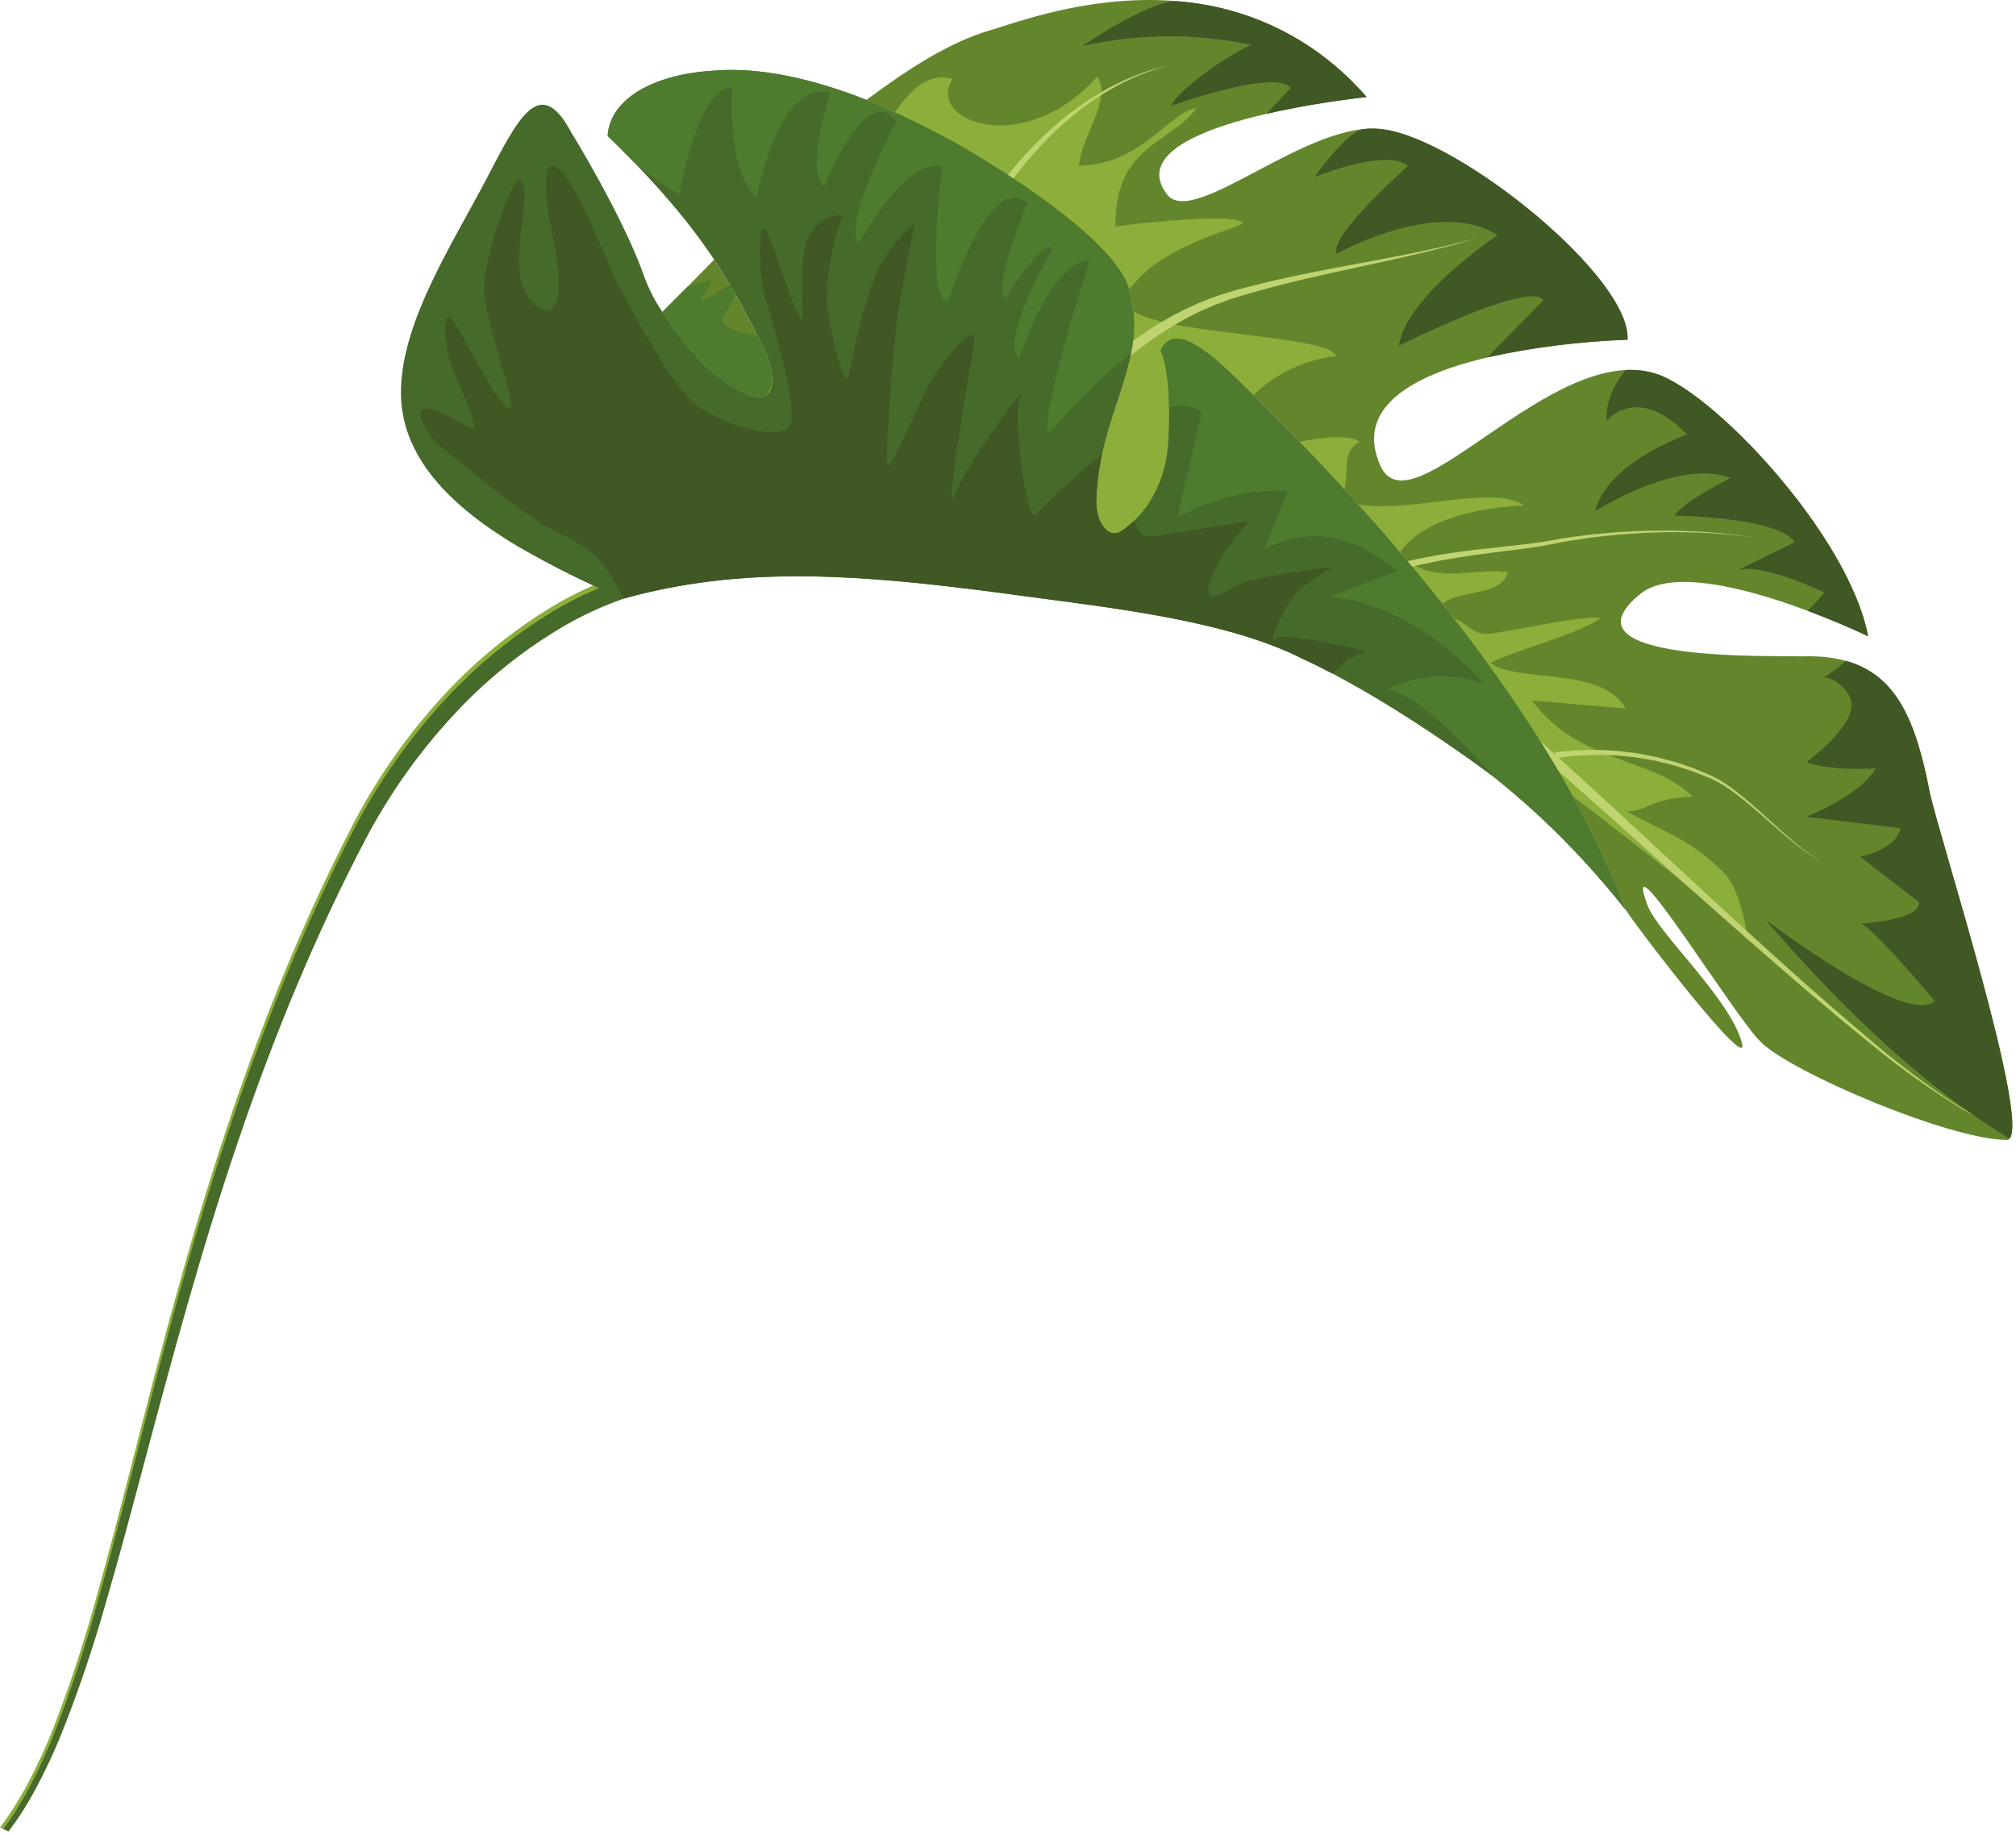 <svg viewBox="0 0 313 285" fill="none" xmlns="http://www.w3.org/2000/svg">
<g clip-path="url(#clip0)">
<path d="M180.187 54.44C180.187 54.44 182.018 57.312 181.381 68.527C180.919 76.639 176.517 80.921 174.045 82.505C172.091 83.757 170.111 81.173 170.208 77.656C170.571 64.242 178.47 56.007 175.352 45.181C175.303 45.008 175.26 44.835 175.204 44.661C172.821 37.1 155.512 26.287 148.72 22.42C148.474 22.278 148.219 22.133 147.955 21.986C143.587 19.602 139.101 17.442 134.514 15.514C140.549 11.039 147.25 6.542 153.88 4.654C160.007 2.908 190.515 -9.446 212.187 15.073C212.187 15.073 172.617 19.073 181.207 30.205C185.329 35.546 203.344 18.366 214.813 20.09C226.8 21.722 253.272 43.12 252.688 52.755C252.688 52.755 205.993 53.895 214.333 72.355C219.076 82.855 240.933 53.019 257.026 58.012C266.001 60.794 287.059 83.112 290.044 98.812C290.044 98.812 262.933 85.685 254.754 92.164C241.226 103.034 276.103 101.739 279.594 101.928C293.071 101.439 296.961 109.392 299.604 123.028C301.078 129.952 315.686 175.312 311.756 177.012C303.237 177.195 278.148 166.595 273.367 161.8C269.267 157.86 251.442 128.724 255.76 140.514C257.391 144.969 268.653 155.048 270.46 162.014C271.702 166.814 255.442 145.784 252.38 141.272C240.98 110.61 213.495 80.307 197.839 64.646C190.782 57.651 182.887 48.667 180.187 54.44Z" fill="#63862D"/>
<path d="M143.881 51.338L165.15 87.152C165.15 87.152 187.03 81.531 192.445 85.412C210.745 98.527 254.796 131.068 264.324 139.632C268.965 143.799 271.274 145.449 271.274 145.449C271.233 144.703 270.204 138.48 267.919 135.819C262.761 130.457 258.334 129.154 252.525 126C255.886 126.026 255.998 123.947 262.814 123.735C256.579 117.435 245.626 118.955 237.86 108.828C239.318 108.778 250.925 110.028 252.382 109.979C248.517 103.363 235.753 106.153 231.403 102.948C235.397 100.889 245.425 98.387 248.549 95.939C244.304 95.65 234.734 98.154 230.804 98.439C227.885 98.539 227.025 94.925 222.831 96.095C223.51 90.522 232.682 93.695 234.113 88.833C227.079 88.204 223.38 90.965 217.075 86.223C220.802 80.103 231.331 78.684 236.665 78.514C231.385 74.69 214.706 81.195 208.143 77.34C209.938 74.504 207.809 70.092 211.115 68.659C207.554 65.64 188.201 72.597 188.849 70.788L188.868 70.747C193.677 56.459 206.709 55.347 207.444 55.311C205.967 51.104 167.066 52.392 175.908 44.281C175.908 44.281 175.957 44.238 175.971 44.222C181.129 37.564 193.516 35.254 192.871 34.557C191.4 32.957 175.071 34.848 173.19 35.183C173 22.465 181.89 22.32 185.765 16.76C181.554 17.36 177.165 25.66 167.521 25.707C167.941 21.017 172.694 15.435 170.376 11.868C159.011 24.662 143.657 18.843 147.893 12.263C135.13 8.507 130.417 50.238 118.722 45.834C118.934 48.837 143.881 51.338 143.881 51.338ZM223.331 96.947C225.225 98.776 224.681 101.297 221.9 101.454C219.719 101.101 217.596 100.452 215.591 99.525C211.448 95.943 220.559 94.268 223.331 96.947Z" fill="#8CAE3A"/>
<path d="M110.164 57.41C107.344 54.751 104.88 51.737 102.834 48.444C105.49 45.803 108.207 43.054 110.879 40.32C113.838 44.861 116.474 49.604 118.768 54.514C120.351 57.779 122.014 67.1 110.164 57.41Z" fill="#63862D"/>
<path d="M283.237 92C283.237 92 273.715 87.419 269.868 88.508L278.651 84.192C276.085 80.254 259.975 80.071 259.975 80.071C261.553 77.742 268.712 74.218 268.712 74.218C260.601 71.087 247.652 79.389 247.652 79.389C249.562 71.724 261.952 67.475 261.952 67.475C254.098 59.425 249.468 65.336 249.468 65.336C249.468 65.336 248.897 61.536 252.431 57.458C253.982 57.371 255.537 57.558 257.024 58.009C265.992 60.789 287.024 83.074 290.036 98.777L289.893 98.739C289.133 98.377 285.456 96.658 280.683 94.868C280.683 94.868 282.12 93.418 283.237 92Z" fill="#3F5824"/>
<path d="M241.463 116.82L243.503 116.62L244.575 116.52C244.975 116.499 245.404 116.497 245.865 116.485C246.893 116.434 247.922 116.434 248.95 116.485L250.707 116.571C251.007 116.571 251.315 116.625 251.627 116.66C251.939 116.695 252.256 116.737 252.575 116.773C252.894 116.809 253.221 116.852 253.549 116.891C253.714 116.909 253.879 116.929 254.043 116.95C254.207 116.971 254.375 117.014 254.543 117.042C255.21 117.171 255.888 117.302 256.579 117.435C256.752 117.467 256.924 117.501 257.098 117.535C257.272 117.569 257.441 117.624 257.614 117.671L258.657 117.947C259.357 118.132 260.069 118.304 260.762 118.56C261.462 118.796 262.162 119.035 262.871 119.273C263.562 119.558 264.254 119.844 264.946 120.13L265.465 120.345C265.665 120.419 265.805 120.513 265.977 120.593C266.306 120.771 266.645 120.914 266.963 121.123C267.281 121.332 267.611 121.512 267.922 121.718L268.836 122.355C270.021 123.231 271.136 124.155 272.187 125.081C274.287 126.931 276.187 128.725 277.879 130.175C278.297 130.544 278.716 130.875 279.105 131.205C279.494 131.535 279.887 131.82 280.24 132.099C280.97 132.641 281.61 133.108 282.166 133.447C282.443 133.615 282.682 133.784 282.905 133.903C283.128 134.022 283.316 134.127 283.471 134.212C283.778 134.376 283.941 134.466 283.941 134.466C283.941 134.466 283.775 134.382 283.466 134.219C283.312 134.14 283.119 134.04 282.896 133.919C282.673 133.798 282.429 133.642 282.145 133.474C281.581 133.146 280.931 132.69 280.191 132.165C279.829 131.891 279.436 131.607 279.037 131.29C278.638 130.973 278.215 130.643 277.786 130.282C276.06 128.86 274.132 127.099 272.002 125.295C270.938 124.395 269.812 123.495 268.621 122.649C268.321 122.449 268.021 122.243 267.713 122.039C267.405 121.835 267.085 121.668 266.771 121.479C266.457 121.29 266.114 121.143 265.786 120.979C265.62 120.905 265.446 120.804 265.286 120.749L264.767 120.549C264.075 120.276 263.387 120.008 262.699 119.738C261.999 119.513 261.299 119.291 260.599 119.071C259.913 118.848 259.216 118.659 258.511 118.506C258.162 118.419 257.82 118.337 257.476 118.251C257.303 118.209 257.135 118.171 256.963 118.126C256.791 118.096 256.62 118.065 256.45 118.037C255.766 117.92 255.096 117.805 254.436 117.69L253.945 117.608C253.781 117.591 253.619 117.572 253.456 117.558C253.132 117.528 252.81 117.491 252.497 117.458C252.184 117.425 251.866 117.396 251.56 117.363C251.254 117.33 250.951 117.293 250.652 117.295L248.926 117.242C247.815 117.177 246.807 117.264 245.912 117.294C245.467 117.313 245.047 117.325 244.661 117.353L243.588 117.476L241.552 117.713L241.463 116.82Z" fill="#BFD471"/>
<path d="M209.023 90.125L209.695 89.865L210.504 89.55C210.82 89.427 211.184 89.283 211.613 89.143C212.042 89.003 212.5 88.836 213.013 88.665C213.526 88.494 214.075 88.336 214.665 88.156C215.255 87.976 215.892 87.807 216.565 87.631C216.898 87.545 217.237 87.446 217.592 87.363L218.674 87.112C220.149 86.766 221.762 86.459 223.468 86.161C225.178 85.887 226.985 85.616 228.857 85.397C230.729 85.178 232.665 84.965 234.626 84.758C235.609 84.653 236.595 84.541 237.584 84.421L239.067 84.221L240.542 83.968C241.531 83.804 242.516 83.61 243.507 83.468C244.498 83.326 245.492 83.211 246.477 83.082L247.209 82.982C247.454 82.96 247.699 82.937 247.947 82.918L249.404 82.787C250.37 82.706 251.32 82.598 252.265 82.572C253.207 82.526 254.131 82.482 255.037 82.441C255.492 82.411 255.937 82.416 256.379 82.415C256.821 82.414 257.263 82.409 257.694 82.408L258.971 82.402C259.387 82.402 259.801 82.39 260.209 82.413C261.02 82.444 261.809 82.472 262.553 82.502C264.064 82.529 265.437 82.68 266.653 82.771C267.263 82.822 267.833 82.871 268.361 82.914C268.884 82.979 269.367 83.043 269.804 83.095L272.539 83.446L269.797 83.146C269.36 83.097 268.876 83.046 268.352 82.987C267.826 82.956 267.252 82.916 266.645 82.876C265.426 82.807 264.05 82.686 262.545 82.685L260.199 82.642C259.799 82.624 259.381 82.642 258.964 82.649L257.689 82.682C257.263 82.69 256.825 82.701 256.382 82.712C255.939 82.723 255.495 82.727 255.043 82.763C254.142 82.825 253.223 82.886 252.286 82.947C251.348 82.989 250.4 83.117 249.44 83.213C248.961 83.267 248.477 83.313 247.991 83.37L247.261 83.448L246.53 83.557L243.593 83.997C242.611 84.153 241.628 84.366 240.643 84.547L239.156 84.83C238.656 84.906 238.156 84.981 237.665 85.055C236.665 85.196 235.686 85.325 234.705 85.448C232.741 85.69 230.815 85.931 228.959 86.192C227.103 86.453 225.313 86.749 223.625 87.054C221.941 87.38 220.353 87.711 218.904 88.081L217.84 88.349C217.495 88.437 217.16 88.541 216.833 88.628C216.18 88.818 215.557 88.988 214.982 89.181C214.407 89.374 213.862 89.534 213.371 89.708C212.88 89.882 212.431 90.05 212.027 90.199C211.623 90.348 211.259 90.488 210.942 90.621C210.625 90.754 210.356 90.859 210.142 90.948L209.475 91.222L209.023 90.125Z" fill="#BFD471"/>
<path d="M162.445 63.62L163.093 63.113C163.512 62.782 164.139 62.302 164.905 61.676C165.671 61.05 166.615 60.291 167.692 59.409C168.769 58.527 169.992 57.536 171.324 56.45C172.675 55.383 174.134 54.215 175.75 53.06C176.54 52.467 177.4 51.91 178.256 51.319C179.143 50.761 180.028 50.169 180.981 49.644C181.911 49.082 182.902 48.592 183.893 48.072C184.908 47.61 185.924 47.106 186.993 46.706L187.793 46.388L188.193 46.23L188.601 46.091C189.146 45.909 189.69 45.723 190.233 45.539C190.776 45.355 191.342 45.22 191.897 45.058C192.452 44.896 193.009 44.739 193.565 44.609L196.882 43.778C197.982 43.503 199.107 43.278 200.208 43.033L201.856 42.675C202.399 42.566 202.945 42.457 203.485 42.345C204.569 42.134 205.639 41.921 206.691 41.713C208.797 41.321 210.829 40.937 212.761 40.577C213.725 40.396 214.661 40.218 215.569 40.049L218.192 39.532C219.032 39.363 219.837 39.212 220.603 39.049C221.369 38.886 222.087 38.722 222.767 38.574C223.447 38.426 224.084 38.286 224.667 38.156C225.25 38.026 225.786 37.88 226.273 37.756L229.318 36.996C229.318 36.996 228.218 37.303 226.296 37.847C225.812 37.977 225.277 38.128 224.696 38.29C224.112 38.436 223.477 38.59 222.803 38.759C222.129 38.928 221.409 39.11 220.65 39.297C219.891 39.484 219.089 39.659 218.25 39.854C217.411 40.049 216.541 40.238 215.64 40.445L212.845 41.051L206.814 42.363C205.767 42.599 204.708 42.842 203.634 43.085C203.097 43.21 202.558 43.334 202.017 43.457L200.392 43.857C199.307 44.137 198.213 44.383 197.114 44.69C196.015 44.997 194.921 45.309 193.814 45.616C193.259 45.765 192.725 45.937 192.187 46.107C191.649 46.277 191.105 46.428 190.58 46.621C190.055 46.814 189.528 47.013 189.004 47.207L188.612 47.352L188.226 47.519L187.462 47.849C186.436 48.265 185.462 48.788 184.488 49.264C183.542 49.796 182.594 50.296 181.705 50.87C180.794 51.406 179.947 52.008 179.105 52.57C178.284 53.17 177.465 53.737 176.705 54.343C175.161 55.519 173.754 56.713 172.447 57.807L168.915 60.858C167.863 61.771 166.94 62.566 166.174 63.22C165.408 63.874 164.805 64.37 164.39 64.72L163.762 65.247L162.445 63.62Z" fill="#BFD471"/>
<path d="M142.524 57.169C142.524 57.169 142.573 56.924 142.66 56.461C142.747 55.998 142.87 55.334 143.082 54.452C143.274 53.569 143.548 52.527 143.882 51.338C144.067 50.746 144.24 50.109 144.459 49.453C144.678 48.797 144.891 48.099 145.159 47.389C145.427 46.679 145.686 45.931 146.001 45.178C146.154 44.799 146.311 44.413 146.472 44.021C146.639 43.634 146.81 43.24 146.982 42.844C147.319 42.044 147.724 41.244 148.104 40.419C148.304 40.013 148.516 39.604 148.728 39.184C148.94 38.764 149.148 38.353 149.38 37.94C150.258 36.264 151.274 34.594 152.334 32.918C153.414 31.253 154.58 29.606 155.805 28.011C157.054 26.427 158.343 24.881 159.705 23.443C161.028 22.024 162.427 20.678 163.895 19.411C164.07 19.255 164.246 19.103 164.424 18.948C164.602 18.793 164.786 18.654 164.965 18.51C165.326 18.219 165.682 17.931 166.033 17.645C166.398 17.372 166.756 17.107 167.113 16.845C167.291 16.715 167.467 16.583 167.641 16.453C167.815 16.323 168.006 16.21 168.184 16.086C168.541 15.845 168.893 15.606 169.24 15.369C169.597 15.152 169.945 14.932 170.294 14.72C170.974 14.279 171.674 13.92 172.331 13.555C172.658 13.366 172.991 13.212 173.315 13.055C173.639 12.898 173.953 12.74 174.26 12.59C174.886 12.307 175.487 12.064 176.047 11.82C177.188 11.385 178.188 11.02 179.033 10.793C179.866 10.521 180.543 10.393 180.995 10.274C181.447 10.155 181.695 10.109 181.695 10.109L181.002 10.296C180.551 10.425 179.881 10.583 179.058 10.878C178.226 11.137 177.24 11.53 176.119 11.999C175.572 12.26 174.981 12.52 174.372 12.824C174.072 12.982 173.763 13.146 173.448 13.314C173.133 13.482 172.805 13.644 172.487 13.845C171.848 14.229 171.168 14.603 170.51 15.065C170.171 15.287 169.831 15.513 169.483 15.741L168.464 16.485C168.291 16.611 168.117 16.738 167.944 16.862L167.431 17.267C167.089 17.54 166.742 17.817 166.39 18.096C166.052 18.39 165.709 18.686 165.362 18.985C165.19 19.134 165.017 19.285 164.843 19.435C164.669 19.585 164.503 19.751 164.335 19.91C162.932 21.21 161.597 22.581 160.335 24.019C159.04 25.482 157.819 27.047 156.645 28.642C155.487 30.255 154.397 31.909 153.39 33.581C152.403 35.261 151.464 36.933 150.652 38.602C150.438 39.015 150.242 39.43 150.052 39.844C149.862 40.258 149.673 40.666 149.484 41.07C149.136 41.892 148.769 42.684 148.467 43.478C148.307 43.872 148.155 44.259 148.002 44.641C147.849 45.023 147.72 45.408 147.58 45.786C147.3 46.531 147.067 47.266 146.833 47.968C146.599 48.67 146.412 49.353 146.212 49.995C146.012 50.637 145.875 51.259 145.712 51.835C145.426 53 145.191 54.021 145.039 54.853C144.868 55.675 144.767 56.365 144.695 56.826C144.623 57.287 144.582 57.534 144.582 57.534L142.524 57.169Z" fill="#BFD471"/>
<path d="M189.518 93.194C191.999 93.175 194.476 93.387 196.918 93.827C200.113 94.472 203.249 95.375 206.298 96.527C209.927 97.875 213.472 99.44 216.914 101.213C218.739 102.176 220.59 103.221 222.441 104.35C223.368 104.913 224.297 105.496 225.226 106.1C226.132 106.69 227.026 107.348 227.926 108.022C231.517 110.738 235.09 113.79 238.7 116.905C242.31 120.02 245.937 123.249 249.56 126.477C256.803 132.935 264.02 139.433 270.855 145.446C277.69 151.459 284.14 157.001 289.813 161.572C294.319 165.339 299.085 168.785 304.074 171.884C305.475 172.751 306.981 173.437 308.554 173.926C309.113 174.046 309.519 174.203 309.811 174.255C309.92 174.279 310.031 174.292 310.143 174.294C310.18 174.296 310.217 174.296 310.254 174.294H310.143C310.032 174.29 309.921 174.276 309.812 174.251C309.524 174.196 309.112 174.028 308.565 173.901C307.005 173.386 305.517 172.675 304.137 171.784C299.213 168.603 294.519 165.08 290.089 161.24C284.505 156.574 278.164 150.927 271.442 144.793C264.72 138.659 257.627 132.038 250.497 125.445C246.931 122.151 243.357 118.864 239.797 115.668C238.015 114.068 236.238 112.491 234.461 110.956C232.684 109.421 230.899 107.925 229.083 106.508C228.178 105.808 227.253 105.12 226.292 104.483C225.351 103.859 224.41 103.257 223.469 102.676C221.586 101.516 219.706 100.446 217.846 99.456C214.367 97.549 210.746 95.91 207.017 94.556C203.846 93.42 200.588 92.542 197.276 91.929C194.598 91.359 191.88 90.989 189.147 90.823C187 90.823 185.961 90.691 184.697 90.735C184.392 91.707 183.997 92.648 183.516 93.546C183.765 93.512 184.401 93.409 184.775 93.37C186.35 93.198 187.935 93.139 189.518 93.194Z" fill="#BFD471"/>
<path d="M274.155 142.856C274.155 142.856 296.087 159.547 300.393 155.445C300.393 155.445 291.081 144.298 288.924 143.431C288.924 143.431 298.349 142.864 297.924 140.073L288.769 133.03C288.769 133.03 294.309 132.064 295.069 128.621L280.448 126.821C289.474 123.089 291.233 119.321 291.233 119.321C291.233 119.321 284.482 119.821 280.473 118.356C280.473 118.356 288.147 112.788 287.422 108.936C287.11 107.285 284.738 104.982 283.116 105.266C284.341 104.471 285.508 103.589 286.608 102.627C294.581 104.852 297.491 112.121 299.608 123.027C301.045 129.782 314.987 173.127 312.014 176.809C303.317 171.6 290.219 161.625 274.155 142.856Z" fill="#3F5824"/>
<path d="M217.186 53.706C218.257 46.006 232.518 36.506 232.518 36.506C223.086 30.586 207.55 39.421 207.55 39.421C206.12 36.771 218.623 25.75 218.623 25.75C215.123 22.934 204.078 27.497 204.078 27.497C204.078 27.497 208.763 20.833 211.529 20.056C212.62 19.924 213.724 19.935 214.813 20.087C226.8 21.719 253.272 43.117 252.688 52.752C245.36 53.014 238.07 53.935 230.907 55.504L239.607 46.625C237.539 43.443 217.186 53.706 217.186 53.706Z" fill="#3F5824"/>
<path d="M181.826 16.439C182.618 14.468 189.314 9.239 194.264 6.965C185.615 5.13 176.671 5.193 168.048 7.149C168.048 7.149 178.446 5.36442e-07 182.843 0.19C188.473 0.619 193.962 2.154 198.998 4.708C204.033 7.262 208.515 10.784 212.187 15.073C206.962 15.65 201.773 16.518 196.644 17.673L200.406 13.661C198.113 10.583 181.826 16.439 181.826 16.439Z" fill="#3F5824"/>
<path d="M68.165 108.764C72.966 103.407 78.489 98.745 84.576 94.911C89.762 91.638 95.444 89.225 101.4 87.766C102.735 87.451 104.046 87.209 105.319 87.013C105.833 86.939 106.337 86.877 106.838 86.82L104.451 90.22C103.671 90.351 102.878 90.502 102.073 90.684C96.407 92.017 90.994 94.258 86.043 97.319C80.129 100.954 74.749 105.394 70.058 110.51C64.781 116.229 60.267 122.607 56.63 129.486C52.836 136.704 49.251 144.353 45.93 152.257C42.609 160.161 39.545 168.333 36.744 176.594C31.124 193.1 26.578 209.98 22.368 225.816C20.259 233.732 18.228 241.396 16.109 248.616C14.18 255.426 11.9 262.132 9.278 268.707C8.089 271.628 6.744 274.484 5.251 277.262C4.533 278.58 3.785 279.847 3.01 281.042C2.292 282.14 1.549 283.178 0.782 284.156L0 283.778C0.769 282.767 1.516 281.69 2.23 280.549C2.982 279.362 3.707 278.114 4.405 276.803C5.856 274.041 7.158 271.204 8.305 268.303C10.848 261.741 13.051 255.053 14.905 248.264C16.947 241.047 18.91 233.376 20.943 225.438C22.976 217.5 25.086 209.3 27.388 201C29.69 192.7 32.188 184.3 34.94 175.988C37.692 167.676 40.705 159.433 43.989 151.451C47.273 143.469 50.821 135.739 54.595 128.421C58.249 121.309 62.81 114.702 68.165 108.764Z" fill="#8CAE3A"/>
<path d="M75.541 27.748C70.252 37.848 62.523 49.684 62.259 60.368C61.949 70.881 70.059 78.668 80.275 84.784C85.582 87.86 91.077 90.598 96.728 92.984C98.479 92.491 100.228 92.058 101.975 91.684C119.682 87.847 137.433 89.626 159.25 92.599C172.286 94.374 190.482 96.327 202.157 102.269C214.438 107.884 228.615 118.188 231.357 120.248C242.949 128.964 252.379 141.276 252.38 141.276C240.98 110.614 213.495 80.311 197.839 64.65C190.784 57.65 182.889 48.668 180.189 54.441C180.189 54.441 182.02 57.313 181.383 68.528C180.921 76.64 176.519 80.922 174.047 82.506C172.093 83.758 170.113 81.174 170.21 77.657C170.573 64.243 178.472 56.008 175.354 45.182C175.305 45.009 175.262 44.836 175.206 44.662C172.821 37.1 155.512 26.287 148.72 22.42C148.474 22.278 148.219 22.133 147.955 21.986C143.587 19.602 139.101 17.442 134.514 15.514L134.333 15.438C126.516 12.366 118.108 10.313 110.559 10.99C100.118 11.718 94.585 16.133 94.359 21.112C102.105 28.655 107.059 34.587 110.883 40.32C113.842 44.861 116.478 49.604 118.772 54.514C120.355 57.779 122.018 67.095 110.172 57.414C107.352 54.755 104.888 51.741 102.842 48.448C101.733 46.814 100.819 45.055 100.117 43.209C96.905 33.873 88.715 20.6 88.715 20.6C83.789 11.319 80.4 18.466 75.541 27.748Z" fill="#466A2A"/>
<path d="M169.174 40.421C163.048 40.592 158.245 55.628 158.245 55.628C155.009 53.037 163.438 38.574 163.438 38.574C161.698 37.114 156.09 46.447 156.09 46.447C153.956 44.522 159.498 31.586 159.498 31.586C153.575 26.316 147.184 46.902 147.184 46.902C143.559 46.426 146.296 25.859 146.296 25.859C140.575 24.359 133.326 37.793 133.326 37.793C130.642 34.775 139.153 18.827 139.153 18.827C134.469 12.506 127.994 28.877 127.994 28.877C124.874 26.831 128.882 14.439 128.882 14.439C120.84 12.222 117.469 30.617 117.469 30.617C112.68 26.359 113.678 13.67 113.678 13.67C108.572 12.923 105.444 30.243 105.444 30.243C102.845 28.702 100.401 26.915 98.144 24.906C96.956 23.684 95.689 22.417 94.344 21.106C94.574 16.127 100.106 11.712 110.544 10.985C118.092 10.307 126.5 12.36 134.318 15.433C138.968 17.38 143.515 19.565 147.94 21.981C148.203 22.127 148.459 22.272 148.705 22.414C155.497 26.282 172.805 37.093 175.188 44.656C175.244 44.83 175.288 45.002 175.338 45.176C176.22 48.347 176.303 51.687 175.579 54.898C169.504 59.525 162.95 67.239 162.95 67.239C160.835 66.421 169.174 40.421 169.174 40.421Z" fill="#4F7B2E"/>
<path d="M68.366 109.462C73.167 104.106 78.69 99.444 84.776 95.609C89.964 92.336 95.647 89.922 101.605 88.462C102.94 88.148 104.25 87.906 105.524 87.71C105.781 87.674 106.033 87.643 106.286 87.61L103.868 91.049C103.343 91.147 102.813 91.256 102.277 91.375C96.612 92.709 91.199 94.95 86.248 98.01C80.334 101.644 74.954 106.083 70.264 111.2C64.986 116.918 60.471 123.296 56.834 130.175C53.041 137.392 49.455 145.042 46.134 152.946C42.813 160.85 39.749 169.023 36.949 177.283C31.326 193.799 26.779 210.675 22.57 226.509C20.461 234.427 18.429 242.092 16.311 249.309C14.381 256.119 12.101 262.825 9.48 269.4C8.291 272.321 6.946 275.177 5.452 277.954C4.733 279.273 3.985 280.54 3.211 281.736C2.599 282.669 1.969 283.562 1.32 284.414L0.531 284.03C1.183 283.149 1.819 282.219 2.431 281.243C3.182 280.055 3.907 278.806 4.605 277.496C6.056 274.735 7.358 271.897 8.505 268.996C11.05 262.434 13.254 255.745 15.11 248.956C17.151 241.739 19.11 234.069 21.147 226.13C23.184 218.191 25.289 209.985 27.589 201.683C29.889 193.381 32.389 184.983 35.142 176.671C37.895 168.359 40.906 160.116 44.191 152.134C47.476 144.152 51.023 136.422 54.796 129.104C58.451 121.998 63.013 115.395 68.366 109.462Z" fill="#466A2A"/>
<path d="M215.41 107.028C217.715 105.872 220.232 105.202 222.807 105.06C225.381 104.918 227.957 105.306 230.375 106.201C230.375 106.201 220.522 94.138 206.554 92.616L217.017 88.671C211.506 84.481 205.174 80.898 196.277 85.234L199.925 76.339C199.925 76.339 192.151 75.139 182.755 80.417L186.576 64.189C186.576 64.189 185.148 62.399 181.51 63.231C181.415 56.369 180.187 54.44 180.187 54.44C182.887 48.667 190.787 57.651 197.837 64.649C213.493 80.31 240.977 110.613 252.378 141.275C246.503 133.828 239.818 127.056 232.448 121.084C222.6 110.537 219.215 107.994 215.41 107.028Z" fill="#4F7B2E"/>
<path d="M87.555 83.2C80.8 80 71.633 71.733 68.358 69.312C67.249 68.494 63.84 63.765 65.945 63.468C67.966 63.182 72.445 66.407 73.333 66.482C74.675 66.597 70.469 58.271 69.726 55.616C68.983 52.961 68.813 47.98 70.126 49.493C71.439 51.006 76.634 61.923 78.752 63.293C80.87 64.663 77.164 55.975 75.252 46.339C74.328 41.684 79.652 27.239 80.652 27.939C82.595 29.306 80.027 36.693 80.721 42.639C81.391 48.394 89.663 54.033 85.697 36.022C84.29 29.632 84.49 25.051 86.179 25.811C89.225 27.182 94.285 41.033 95.779 43.819C97.273 46.605 103.979 59.854 108.237 63.008C112.495 66.162 120.872 68.414 122.544 66.261C124.216 64.108 120.062 50.461 118.73 45.835C117.743 42.419 117.67 34.369 118.867 35.676C119.767 36.66 124.236 51.803 124.525 49.198C124.836 46.409 123.77 39.789 125.785 36.324C127.8 32.859 130.8 33.511 130.8 33.511C129.248 37.671 128.41 42.062 128.32 46.501C128.36 48.648 131.086 61.918 131.82 58.169C132.554 54.42 134.634 44.112 137.366 40C140.098 35.888 142 34.753 142 34.753C142 34.753 140.034 44.348 139.348 49.089C138.8 52.889 137.056 72.923 137.932 72.354C138.922 71.712 142.372 63.225 144.254 59.654C146.136 56.083 152.087 48.961 151.242 53.425C150.397 57.889 146.393 81.625 148.131 76.965C149.869 72.305 159.842 58.838 158.414 61.496C156.986 64.154 159.435 81.641 160.837 79.896C162.239 78.151 171.188 70.123 171.052 70.74C171.052 70.753 171.046 70.772 171.042 70.79C170.991 71.031 170.942 71.273 170.895 71.517V71.539C170.802 72.023 170.715 72.513 170.638 73.01C170.632 73.041 170.628 73.074 170.624 73.105C170.592 73.315 170.56 73.526 170.532 73.738C170.526 73.782 170.52 73.825 170.516 73.868C170.449 74.348 170.394 74.835 170.349 75.328C170.343 75.392 170.339 75.457 170.332 75.521C170.317 75.706 170.302 75.89 170.288 76.076L170.273 76.289C170.257 76.531 170.243 76.774 170.231 77.019V77.032C170.223 77.238 170.215 77.447 170.21 77.657C170.21 77.795 170.21 77.932 170.21 78.067V78.081C170.277 81.381 172.174 83.706 174.048 82.506C174.732 82.06 175.375 81.553 175.967 80.991C176.959 81.264 176.043 83.851 179.602 83.232C183.383 82.574 193.916 80.967 193.916 80.967C192.427 82.662 191.049 84.452 189.793 86.326C188.799 88.077 184.314 95.813 192.04 90.926C194.311 89.49 207.213 88.019 207.213 88.019C207.213 88.019 202.688 90.293 201.08 92.244C199.472 94.195 196.61 100.402 198.021 99.181C199.432 97.96 212.194 101.164 212.194 101.164C211.216 101.475 210.26 101.855 209.336 102.301C208.459 103.003 207.634 103.768 206.867 104.588C206.077 104.173 205.289 103.771 204.502 103.381C204.11 103.188 203.722 102.999 203.333 102.813H203.326C202.936 102.628 202.548 102.447 202.161 102.27C190.486 96.328 172.29 94.375 159.254 92.6C137.437 89.627 119.686 87.848 101.979 91.685C101.558 91.777 101.138 91.872 100.717 91.969C100.317 92.061 99.917 92.158 99.517 92.256L99.479 92.266C98.646 92.471 97.813 92.689 96.979 92.922C94.212 88.546 93.467 86.011 87.555 83.2Z" fill="#3F5824"/>
<path d="M110.354 43.519C110.354 43.519 110.664 44.092 109.054 46.043C107.893 47.451 111.026 45.77 113.314 44.196C113.631 44.726 113.939 45.258 114.243 45.796C113.693 46.86 113.078 47.888 112.4 48.875C111.238 50.528 114.431 51.811 117.59 52.123C117.981 52.908 118.372 53.704 118.767 54.523C119.517 56.081 119.89 57.794 119.856 59.523C119.556 60.232 119.256 60.872 119.002 61.385C117.808 62.221 115.213 61.545 110.163 57.418C107.353 54.77 104.898 51.769 102.858 48.49C102.853 48.473 102.85 48.456 102.847 48.439C104.16 47.132 105.489 45.799 106.82 44.455L110.354 43.519Z" fill="#4F7B2E"/>
</g>
<defs>
<clipPath id="clip0">
<rect width="312.425" height="284.418" fill="white"/>
</clipPath>
</defs>
</svg>
